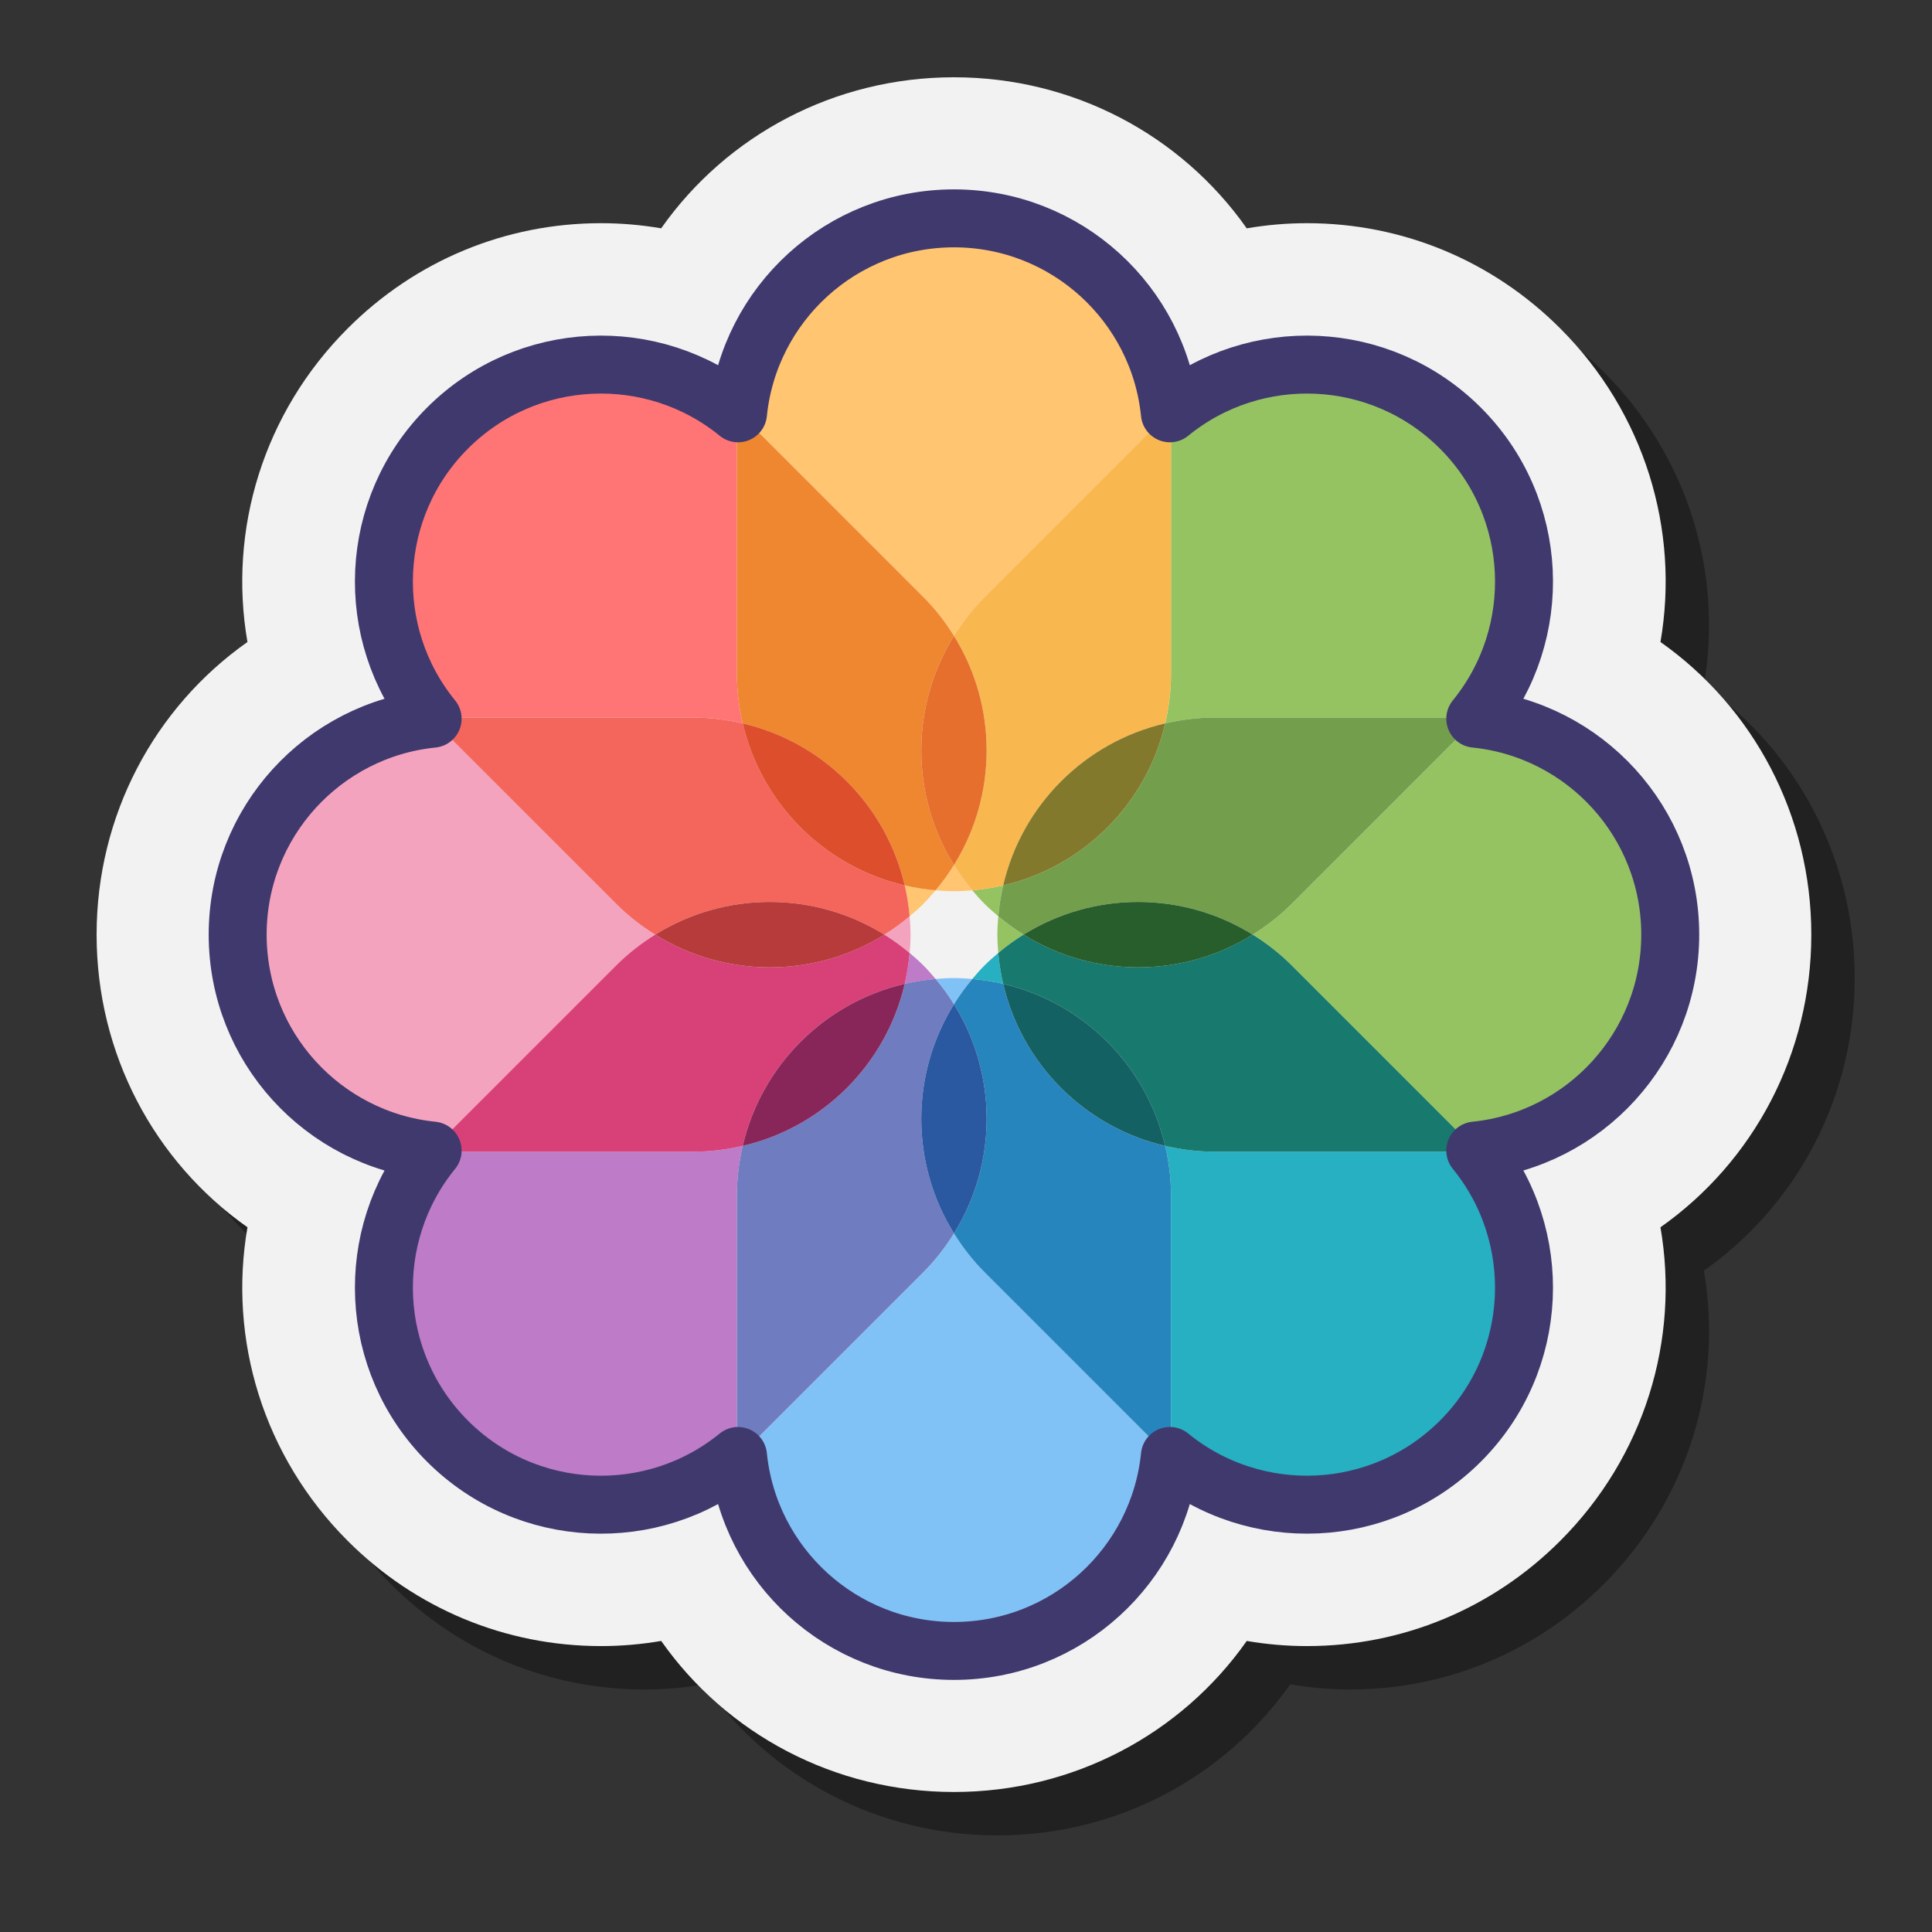<svg xmlns="http://www.w3.org/2000/svg"  viewBox="0 0 100 100" width="100px" height="100px"><rect x="0" y="0" width="100" height="100" fill="#333333" stroke="none"/><path d="M51.623,95c-6.179,0-11.759-2.994-15.154-7.818c-1.028,0.176-2.071,0.266-3.115,0.266 c-4.942,0-9.598-1.934-13.11-5.446c-4.366-4.366-6.195-10.422-5.189-16.232c-4.819-3.396-7.808-8.973-7.808-15.147 s2.989-11.751,7.808-15.147c-1.006-5.809,0.823-11.866,5.19-16.232c3.511-3.512,8.167-5.446,13.109-5.446 c1.044,0,2.087,0.09,3.115,0.266c3.395-4.825,8.976-7.818,15.154-7.818s10.648,4.163,14.043,8.988 c1.028-0.177,3.182-1.436,4.226-1.436c4.942,0,9.597,1.934,13.11,5.446c4.366,4.366,6.196,10.422,5.189,16.232 C93.011,38.872,96,44.449,96,50.623s-2.989,11.751-7.808,15.147c1.006,5.809-0.823,11.866-5.19,16.232 c-3.511,3.511-8.167,5.445-13.108,5.445c-0.001,0-0.001,0-0.001,0c-1.044,0-2.087-0.09-3.114-0.266 C63.383,92.006,57.802,95,51.623,95z" opacity=".35"/><path fill="#f2f2f2" d="M49.377,92.753c-6.179,0-11.759-2.994-15.154-7.818c-1.028,0.176-2.071,0.266-3.115,0.266 c-4.942,0-9.598-1.934-13.11-5.446c-4.366-4.366-6.195-10.422-5.189-16.232C7.989,60.128,5,54.551,5,48.377 s2.989-11.751,7.808-15.147c-1.006-5.809,0.823-11.866,5.19-16.232c3.511-3.512,8.167-5.446,13.109-5.446 c1.044,0,2.087,0.09,3.115,0.266C37.618,6.994,43.198,4,49.377,4s11.759,2.994,15.154,7.819c1.028-0.177,2.071-0.267,3.115-0.267 c4.942,0,9.597,1.934,13.11,5.446c4.366,4.366,6.196,10.422,5.189,16.232c4.819,3.396,7.808,8.973,7.808,15.147 s-2.989,11.751-7.808,15.147c1.006,5.809-0.823,11.866-5.19,16.232c-3.511,3.511-8.167,5.445-13.108,5.445 c-0.001,0-0.001,0-0.001,0c-1.044,0-2.087-0.09-3.114-0.266C61.136,89.759,55.555,92.753,49.377,92.753z"/><path fill="none" d="M51.623,48.377c0-0.321,0.022-0.636,0.048-0.951c-0.241-0.203-0.479-0.411-0.706-0.638 c-0.227-0.227-0.435-0.465-0.638-0.706c-0.314,0.026-0.63,0.048-0.951,0.048c-0.321,0-0.636-0.022-0.951-0.048 c-0.203,0.241-0.411,0.479-0.638,0.706c-0.227,0.227-0.465,0.435-0.706,0.638c0.026,0.314,0.048,0.63,0.048,0.951v0 c0,0.321-0.022,0.636-0.048,0.951c0.241,0.203,0.479,0.411,0.706,0.638v0c0.227,0.227,0.435,0.465,0.638,0.706 c0.314-0.026,0.63-0.048,0.951-0.048c0.321,0,0.636,0.022,0.951,0.048c0.203-0.241,0.411-0.479,0.638-0.706v0 c0.227-0.227,0.465-0.435,0.706-0.638C51.645,49.013,51.623,48.697,51.623,48.377L51.623,48.377z"/><path fill="#ffc571" d="M50.327,46.082c-0.353-0.418-0.668-0.856-0.951-1.309c-0.282,0.453-0.597,0.891-0.951,1.309 c0.314,0.026,0.63,0.048,0.951,0.048C49.697,46.13,50.013,46.108,50.327,46.082z"/><path fill="#ffc571" d="M47.788,30.9c0.621,0.621,1.144,1.3,1.589,2.015c0.445-0.714,0.968-1.394,1.589-2.015l8.738-8.738 c0.273-0.273,0.557-0.529,0.85-0.768c-0.573-5.667-5.358-10.091-11.177-10.091S38.773,15.726,38.2,21.393 c0.293,0.239,0.577,0.495,0.85,0.768L47.788,30.9z"/><path fill="#81c2f6" d="M48.426,50.671c0.353,0.418,0.668,0.856,0.951,1.309c0.282-0.453,0.597-0.891,0.951-1.309 c-0.314-0.026-0.63-0.048-0.951-0.048C49.056,50.623,48.74,50.645,48.426,50.671z"/><path fill="#81c2f6" d="M50.965,65.853c-0.621-0.621-1.144-1.3-1.589-2.015c-0.445,0.714-0.968,1.394-1.589,2.015 l-8.738,8.738c-0.273,0.273-0.557,0.529-0.85,0.768c0.573,5.667,5.358,10.091,11.177,10.091S59.98,81.027,60.553,75.36 c-0.293-0.239-0.577-0.495-0.85-0.768L50.965,65.853z"/><path fill="#96c362" d="M76.36,37.2c-0.239,0.293-0.495,0.577-0.768,0.85l-8.738,8.738c-0.621,0.621-1.3,1.144-2.015,1.589 c0.714,0.445,1.394,0.968,2.015,1.589l8.738,8.738c0.273,0.273,0.529,0.557,0.768,0.85c5.667-0.573,10.091-5.358,10.091-11.177v0 C86.451,42.558,82.027,37.773,76.36,37.2z"/><path fill="#96c362" d="M51.623,48.377L51.623,48.377c0,0.321,0.022,0.637,0.048,0.951 c0.418-0.353,0.855-0.668,1.309-0.951c-0.453-0.282-0.891-0.597-1.309-0.951C51.645,47.74,51.623,48.056,51.623,48.377z"/><path fill="#f4a3be" d="M47.13,48.377c0-0.321-0.022-0.636-0.048-0.951c-0.418,0.353-0.855,0.668-1.309,0.951 c0.453,0.282,0.891,0.597,1.309,0.951C47.108,49.013,47.13,48.697,47.13,48.377L47.13,48.377z"/><path fill="#f4a3be" d="M31.9,49.965c0.621-0.621,1.3-1.144,2.015-1.589c-0.714-0.445-1.394-0.968-2.015-1.589 l-8.738-8.738c-0.273-0.273-0.529-0.557-0.768-0.85c-5.667,0.573-10.091,5.358-10.091,11.177v0 c0,5.819,4.423,10.604,10.091,11.177c0.239-0.293,0.495-0.577,0.768-0.85L31.9,49.965z"/><path fill="#96c362" d="M60.611,34.895c0,0.878-0.111,1.728-0.301,2.548c0.82-0.19,1.67-0.301,2.548-0.301h12.358 c0.386,0,0.768,0.02,1.144,0.058c3.602-4.413,3.347-10.924-0.768-15.039h0c-4.114-4.114-10.626-4.37-15.039-0.768 c0.038,0.376,0.058,0.758,0.058,1.144V34.895z"/><path fill="#96c362" d="M51.671,47.426c0.046-0.545,0.132-1.077,0.253-1.598c-0.52,0.121-1.052,0.207-1.598,0.253 c0.203,0.241,0.411,0.479,0.638,0.706C51.192,47.015,51.431,47.223,51.671,47.426z"/><path fill="#f9b84f" d="M50.965,30.9c-0.621,0.621-1.144,1.3-1.589,2.015c2.256,3.621,2.256,8.238,0,11.858 c0.282,0.453,0.597,0.891,0.951,1.309c0.545-0.046,1.077-0.132,1.598-0.253c0.965-4.155,4.23-7.42,8.385-8.385 c0.19-0.82,0.301-1.67,0.301-2.548V22.537c0-0.386-0.02-0.768-0.058-1.144c-0.293,0.239-0.577,0.495-0.85,0.768L50.965,30.9z"/><path fill="#739f4d" d="M62.858,37.142c-0.878,0-1.728,0.111-2.548,0.301c-0.965,4.155-4.23,7.42-8.385,8.385 c-0.121,0.52-0.207,1.052-0.253,1.598c0.418,0.353,0.855,0.668,1.309,0.951c3.621-2.256,8.238-2.256,11.858,0 c0.714-0.445,1.394-0.968,2.015-1.589l8.738-8.738c0.273-0.273,0.529-0.557,0.768-0.85c-0.376-0.038-0.758-0.058-1.144-0.058 H62.858z"/><path fill="#82792c" d="M60.31,37.443c-4.155,0.965-7.42,4.23-8.385,8.385C56.08,44.863,59.345,41.598,60.31,37.443z"/><path fill="#bd7bc8" d="M38.142,61.858c0-0.878,0.111-1.728,0.301-2.548c-0.82,0.19-1.67,0.301-2.548,0.301H23.537 c-0.386,0-0.768-0.02-1.144-0.058c-3.602,4.413-3.346,10.924,0.768,15.039l0,0c4.114,4.114,10.626,4.37,15.039,0.768 c-0.038-0.376-0.058-0.758-0.058-1.144V61.858z"/><path fill="#bd7bc8" d="M47.788,49.965c-0.227-0.227-0.465-0.435-0.706-0.638c-0.046,0.545-0.132,1.077-0.253,1.598 c0.52-0.121,1.052-0.207,1.598-0.253C48.223,50.431,48.015,50.192,47.788,49.965L47.788,49.965z"/><path fill="#707cc0" d="M47.788,65.853c0.621-0.621,1.144-1.3,1.589-2.015c-2.256-3.621-2.256-8.238,0-11.858 c-0.282-0.453-0.597-0.891-0.951-1.309c-0.545,0.046-1.077,0.132-1.598,0.253c-0.965,4.155-4.23,7.42-8.385,8.385 c-0.19,0.82-0.301,1.67-0.301,2.548v12.358c0,0.386,0.02,0.768,0.058,1.144c0.293-0.239,0.577-0.495,0.85-0.768L47.788,65.853z"/><path fill="#d84178" d="M35.895,59.611c0.878,0,1.728-0.111,2.548-0.301c0.965-4.155,4.23-7.42,8.385-8.385 c0.121-0.52,0.207-1.052,0.253-1.598c-0.418-0.353-0.855-0.668-1.309-0.951c-3.621,2.256-8.238,2.256-11.858,0 c-0.714,0.445-1.394,0.968-2.015,1.589l-8.738,8.738c-0.273,0.273-0.529,0.557-0.768,0.85c0.376,0.038,0.758,0.058,1.144,0.058 H35.895z"/><path fill="#88265a" d="M38.443,59.31c4.155-0.965,7.42-4.23,8.385-8.385C42.673,51.89,39.408,55.155,38.443,59.31z"/><path fill="#27b0c1" d="M62.858,59.611c-0.878,0-1.728-0.111-2.548-0.301c0.19,0.82,0.301,1.67,0.301,2.548v12.358 c0,0.386-0.02,0.768-0.058,1.144c4.413,3.602,10.924,3.346,15.039-0.768l0,0c4.114-4.114,4.37-10.626,0.768-15.039 c-0.376,0.038-0.758,0.058-1.144,0.058H62.858z"/><path fill="#27b0c1" d="M50.965,49.965c-0.227,0.227-0.435,0.465-0.638,0.706c0.545,0.046,1.077,0.132,1.598,0.253 c-0.121-0.52-0.207-1.052-0.253-1.598C51.431,49.531,51.192,49.738,50.965,49.965L50.965,49.965z"/><path fill="#2785bd" d="M60.611,61.858c0-0.878-0.111-1.728-0.301-2.548c-4.155-0.965-7.42-4.23-8.385-8.385 c-0.52-0.121-1.052-0.207-1.598-0.253c-0.353,0.418-0.668,0.856-0.951,1.309c2.256,3.621,2.256,8.238,0,11.858 c0.445,0.714,0.968,1.394,1.589,2.015l8.738,8.738c0.273,0.273,0.557,0.529,0.85,0.768c0.038-0.376,0.058-0.758,0.058-1.144 V61.858z"/><path fill="#18796e" d="M66.853,49.965c-0.621-0.621-1.3-1.144-2.015-1.589c-3.621,2.256-8.238,2.256-11.858,0 c-0.453,0.282-0.891,0.597-1.309,0.951c0.046,0.545,0.132,1.077,0.253,1.598c4.155,0.965,7.42,4.23,8.385,8.385 c0.82,0.19,1.67,0.301,2.548,0.301h12.358c0.386,0,0.768-0.02,1.144-0.058c-0.239-0.293-0.495-0.577-0.768-0.85L66.853,49.965z"/><path fill="#146164" d="M60.31,59.31c-0.965-4.155-4.23-7.42-8.385-8.385C52.89,55.08,56.155,58.345,60.31,59.31z"/><path fill="#285e2c" d="M52.98,48.377c3.621,2.256,8.238,2.256,11.858,0C61.218,46.121,56.601,46.121,52.98,48.377z"/><path fill="#2b59a1" d="M49.377,63.839c2.256-3.621,2.256-8.238,0-11.858C47.121,55.601,47.121,60.218,49.377,63.839z"/><path fill="#ffc571" d="M48.426,46.082c-0.545-0.046-1.077-0.132-1.598-0.253c0.121,0.52,0.207,1.052,0.253,1.598 c0.241-0.203,0.479-0.411,0.706-0.638C48.015,46.561,48.223,46.322,48.426,46.082z"/><path fill="#ff7575" d="M35.895,37.142c0.878,0,1.728,0.111,2.548,0.301c-0.19-0.82-0.301-1.67-0.301-2.548V22.537 c0-0.386,0.02-0.768,0.058-1.144c-4.413-3.602-10.924-3.346-15.039,0.768h0c-4.114,4.114-4.37,10.626-0.768,15.039 c0.376-0.038,0.758-0.058,1.144-0.058H35.895z"/><path fill="#ef8630" d="M38.142,34.895c0,0.878,0.111,1.728,0.301,2.548c4.155,0.965,7.42,4.23,8.385,8.385 c0.52,0.121,1.052,0.207,1.598,0.253c0.353-0.418,0.668-0.856,0.951-1.309c-2.256-3.621-2.256-8.238,0-11.858 c-0.445-0.714-0.968-1.394-1.589-2.015l-8.738-8.738c-0.273-0.273-0.557-0.529-0.85-0.768c-0.038,0.376-0.058,0.758-0.058,1.144 V34.895z"/><path fill="#f4665c" d="M31.9,46.788c0.621,0.621,1.3,1.144,2.015,1.589c3.621-2.256,8.238-2.256,11.858,0 c0.453-0.282,0.891-0.597,1.309-0.951c-0.046-0.545-0.132-1.077-0.253-1.598c-4.155-0.965-7.42-4.23-8.385-8.385 c-0.82-0.19-1.67-0.301-2.548-0.301H23.537c-0.386,0-0.768,0.02-1.144,0.058c0.239,0.293,0.495,0.577,0.768,0.85L31.9,46.788z"/><path fill="#dd4f2c" d="M38.443,37.443c0.965,4.155,4.23,7.42,8.385,8.385C45.863,41.673,42.598,38.408,38.443,37.443z"/><path fill="#e66f2e" d="M49.377,32.915c-2.256,3.621-2.256,8.238,0,11.858C51.632,41.152,51.632,36.535,49.377,32.915z"/><path fill="#b73b3b" d="M33.915,48.377c3.621,2.256,8.238,2.256,11.858,0C42.152,46.121,37.535,46.121,33.915,48.377z"/><path fill="none" stroke="#40396e" stroke-linejoin="round" stroke-miterlimit="10" stroke-width="3" d="M76.36,37.2 c3.602-4.413,3.347-10.924-0.768-15.039h0c-4.114-4.114-10.626-4.37-15.039-0.768c-0.573-5.667-5.358-10.091-11.177-10.091 S38.773,15.726,38.2,21.393c-4.413-3.602-10.924-3.346-15.039,0.768h0c-4.114,4.114-4.37,10.626-0.768,15.039 c-5.667,0.573-10.091,5.358-10.091,11.177v0c0,5.819,4.423,10.604,10.091,11.177c-3.602,4.413-3.346,10.924,0.768,15.039l0,0 c4.114,4.114,10.626,4.37,15.039,0.768c0.573,5.667,5.358,10.091,11.177,10.091S59.98,81.027,60.553,75.36 c4.413,3.602,10.924,3.346,15.039-0.768l0,0c4.114-4.114,4.37-10.626,0.768-15.039c5.667-0.573,10.091-5.358,10.091-11.177v0 C86.451,42.558,82.027,37.773,76.36,37.2z"/></svg>